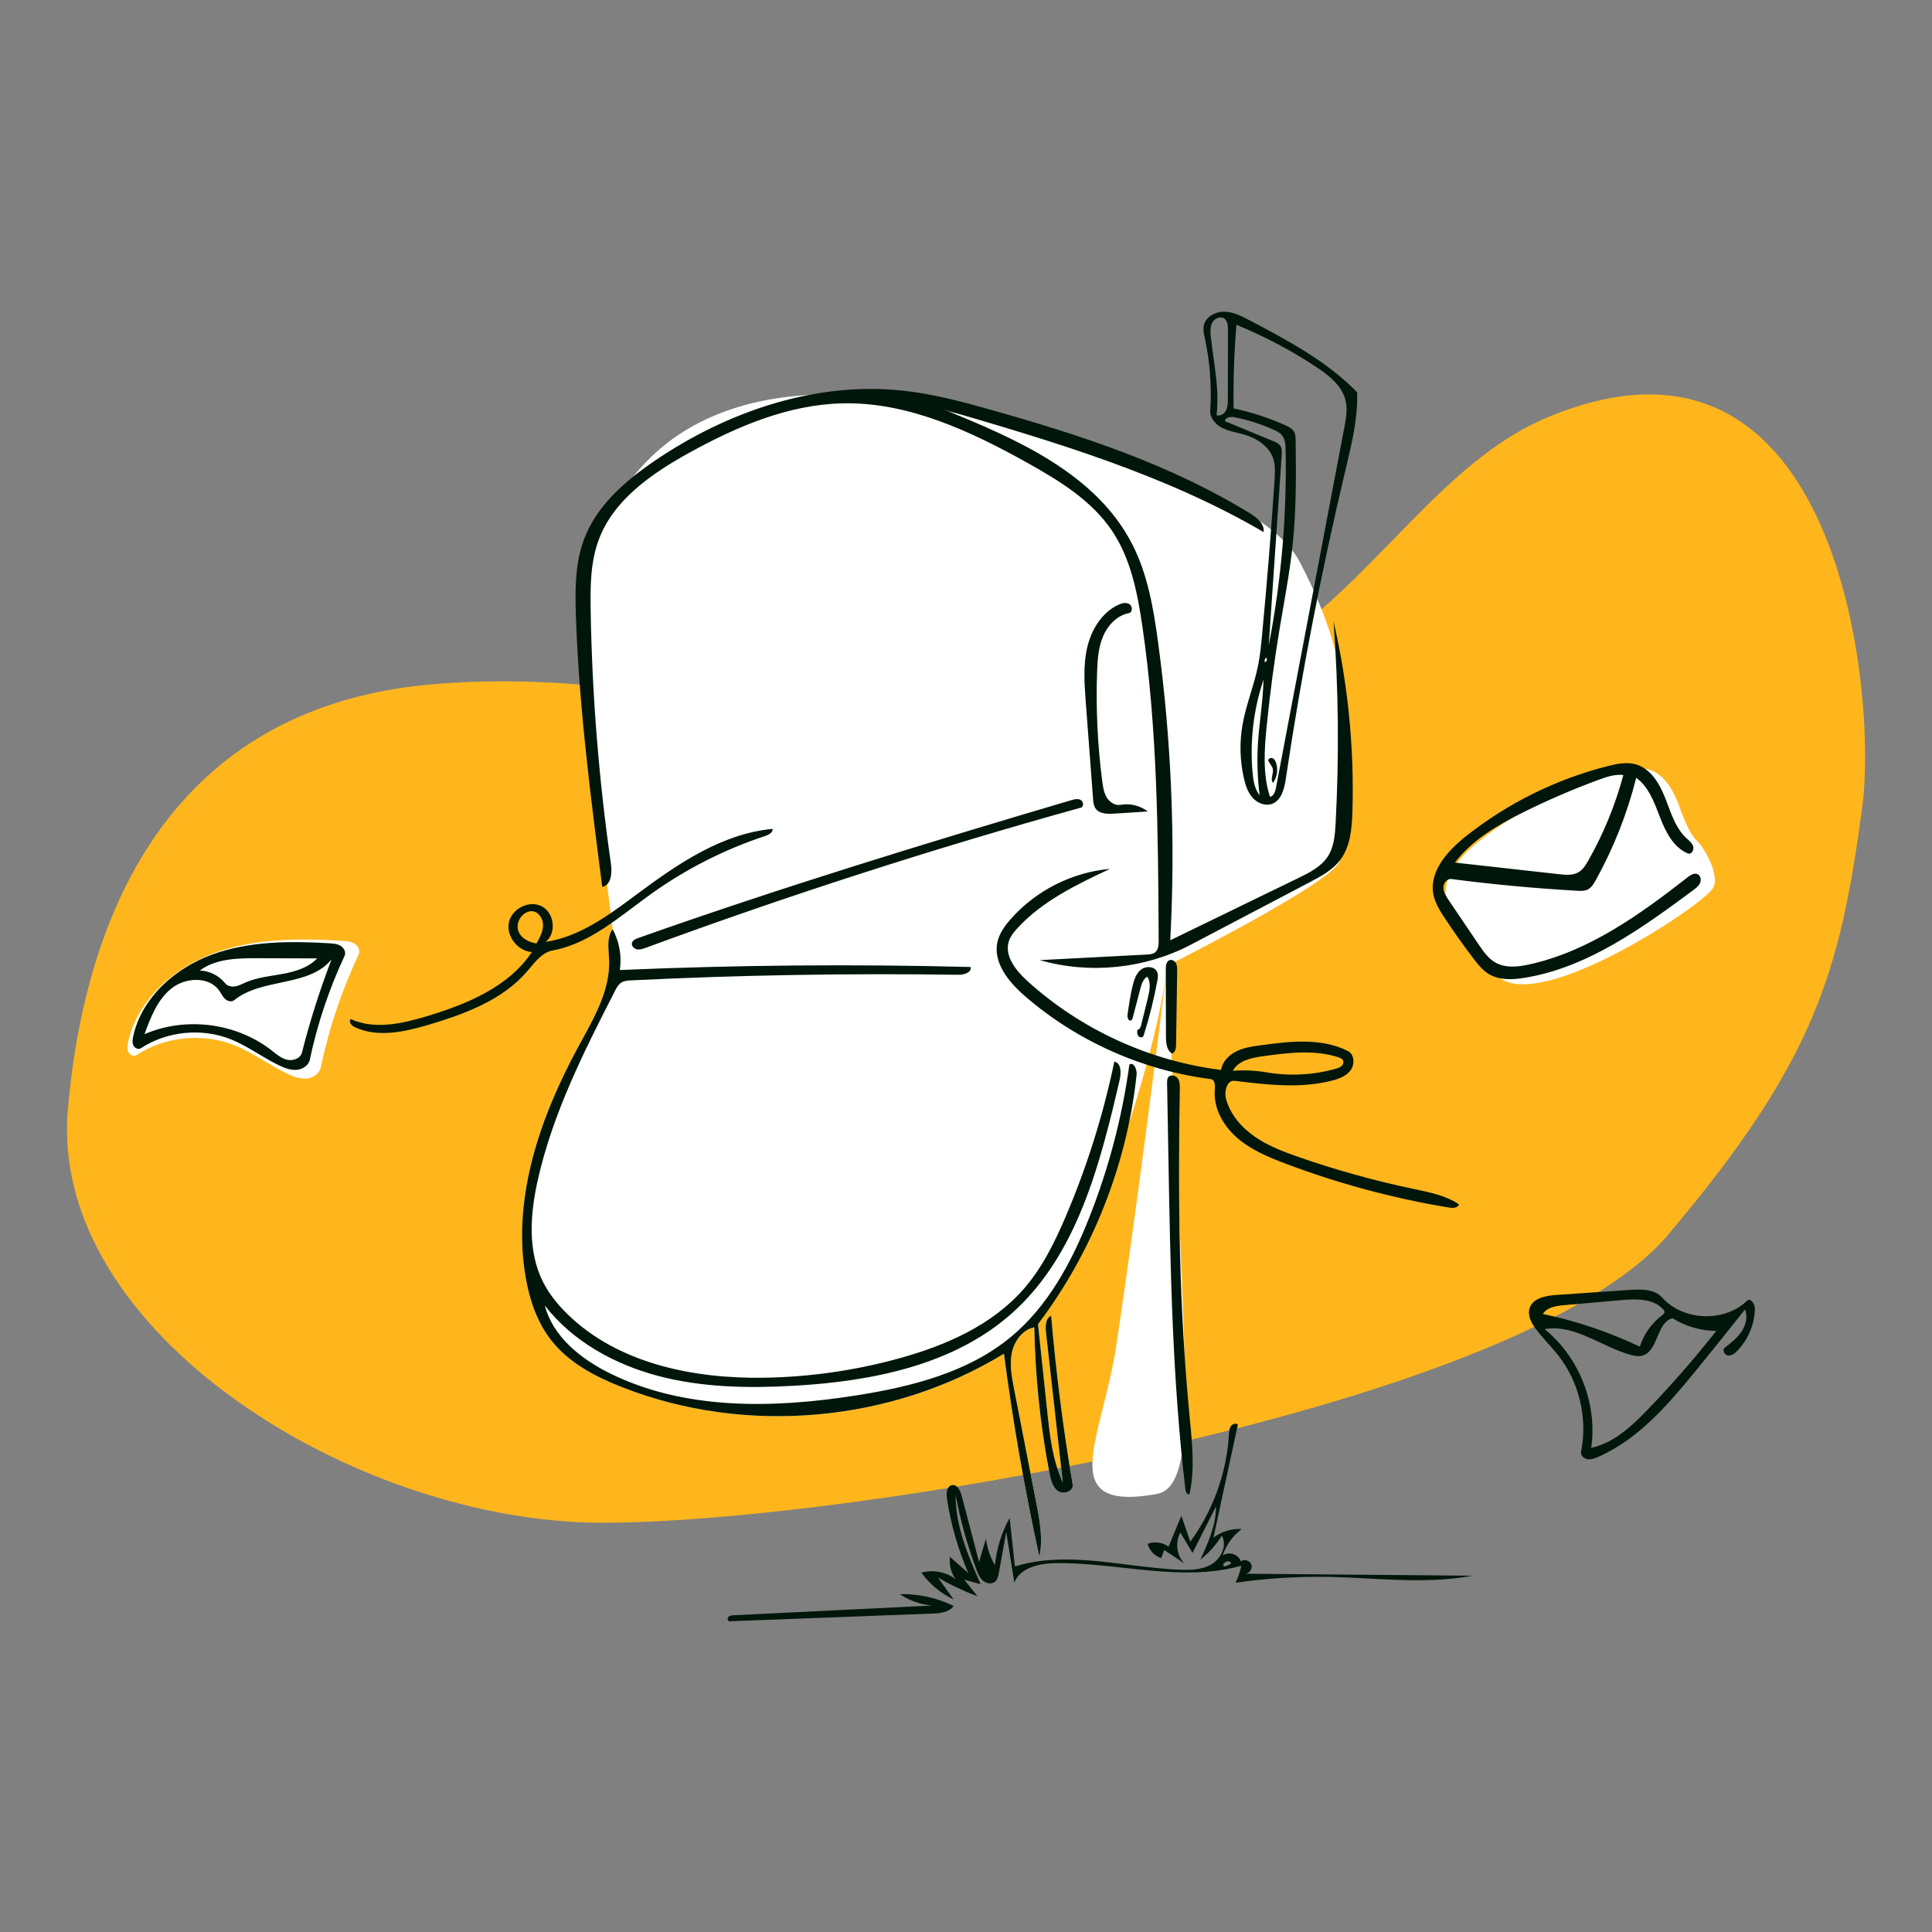 <svg width="750" height="750" viewBox="0 0 750 750" fill="none" xmlns="http://www.w3.org/2000/svg">
<rect x="0" y="0" width="750" height="750" fill="#808080" stroke="none"/>
<g clip-path="url(#clip0_1_2)">
<path fill-rule="evenodd" clip-rule="evenodd" d="M722.926 313.349C714.285 377.774 704.531 411.805 647.602 479.273C590.673 546.742 330.161 591.126 233.85 591.126C137.539 591.126 18.846 516.86 26.337 430.811C33.828 344.762 72.91 274.431 166.454 265.773C262.051 256.925 346.025 297.898 439.879 275.924C521.02 256.925 545.846 184.51 601.576 161.664C714.285 115.458 728.804 269.52 722.926 313.349Z" fill="#FFB61D"/>
<path d="M664.94 344.815C661.756 350.213 621.446 377.523 596.994 381.565C592.263 382.347 587.096 382.616 582.986 380.145C580.558 378.685 578.748 376.409 577.03 374.157C573.1 369.009 569.352 363.722 565.793 358.31C563.923 355.466 562.068 352.498 561.433 349.154C559.75 340.299 566.888 332.346 573.942 326.736C590.157 313.839 609.143 304.443 629.231 299.375C632.787 298.478 636.558 297.718 640.081 298.737C645.799 300.391 649.218 306.177 651.399 311.715C653.581 317.253 655.283 323.311 659.643 327.362C660.639 328.287 668.124 339.418 664.94 344.815Z" fill="white"/>
<path fill-rule="evenodd" clip-rule="evenodd" d="M448.342 580.101C409.22 586.792 427.866 558.358 433.261 522.769C442.126 464.29 453.058 375.422 453.058 375.422C453.058 375.422 460.187 510.836 460.187 543.808C460.187 576.781 453.057 579.295 448.342 580.101Z" fill="white"/>
<path d="M406.541 547.885C407.539 557.302 408.592 566.918 412.594 575.5C410.41 556.066 408.227 536.631 406.044 517.197C405.774 514.797 405.854 511.742 408.062 510.763C409.93 532.708 412.715 554.575 416.408 576.288C416.846 578.866 412.974 580.339 410.8 578.887C408.625 577.435 407.93 574.608 407.435 572.04C403.832 553.33 401.85 534.308 401.521 515.257C396.933 516.16 393.716 520.608 392.788 525.191C391.86 529.773 392.755 534.506 393.648 539.096C396.525 553.869 399.403 568.642 402.28 583.415C403.625 590.325 404.971 597.464 403.486 604.346C397.776 578.275 393.185 551.96 389.731 525.496C345.917 552.288 289.462 557.27 241.633 538.565C231.187 534.48 220.813 529.067 213.913 520.223C208.478 513.257 205.578 504.608 204.058 495.904C198.662 464.991 209.72 433.459 224.729 405.901C230.424 395.444 236.91 384.553 236.45 372.655C236.292 368.559 235.409 364.024 237.801 360.694C238.14 361.311 222.141 246.871 228.559 221.557C244.01 160.616 294.201 152.363 326.337 153.115C347.899 153.619 484.574 180.781 504.32 217.717C530.274 266.263 524.763 307.078 520.154 333.99C518.782 342.004 453.076 374.833 453.058 374.999C449.302 409.919 424.094 486.01 402.953 514.056C404.149 525.332 405.345 536.609 406.541 547.885Z" fill="white"/>
<path fill-rule="evenodd" clip-rule="evenodd" d="M91.062 405.795C78.74 400.876 64.055 402.335 52.946 409.582C51.871 410.283 50.324 409.501 49.792 408.334C49.26 407.167 49.459 405.809 49.731 404.556C53.279 388.228 67.413 375.735 83.132 369.993C98.851 364.252 116.044 364.236 132.753 365.217C134.411 365.315 136.144 365.444 137.559 366.313C138.973 367.183 139.924 369.041 139.219 370.542C132.647 384.539 127.695 399.293 124.496 414.418C123.977 416.87 121.436 418.497 118.933 418.702C116.43 418.906 113.978 417.983 111.706 416.914C104.628 413.582 98.328 408.696 91.062 405.795Z" fill="white"/>
<path fill-rule="evenodd" clip-rule="evenodd" d="M469.807 159.311C470.419 149.945 469.713 140.493 467.716 131.322L467.674 131.126C467.335 129.575 466.986 127.98 467.299 126.428C467.989 122.996 471.802 120.93 475.302 121.002C478.803 121.074 482.045 122.745 485.143 124.377C499.999 132.203 515.122 140.226 526.819 152.273C527.186 162.026 524.887 171.65 522.618 181.151L522.405 182.044C512.933 221.755 505.176 261.876 499.164 302.256C498.588 306.126 497.495 310.692 493.824 312.047C491.191 313.02 488.129 311.777 486.259 309.684C484.388 307.591 483.494 304.813 482.87 302.076C481.331 295.323 481.145 288.265 482.328 281.441C483.051 277.268 484.274 273.209 485.497 269.149L485.498 269.147C486.595 265.503 487.693 261.857 488.431 258.127C489.168 254.398 489.54 250.606 489.9 246.821C491.817 226.694 493.443 206.54 494.778 186.366C494.967 183.515 495.138 180.574 494.205 177.874C492.544 173.072 487.705 170.036 482.818 168.645C481.976 168.405 481.12 168.201 480.265 167.997C478.273 167.522 476.283 167.047 474.467 166.122C471.87 164.799 469.617 162.219 469.807 159.311ZM478.884 158.541C485.793 159.999 492.544 162.2 498.984 165.095C500.281 165.678 501.644 166.36 502.345 167.597C502.917 168.607 502.95 169.824 502.967 170.985C503.169 184.62 503.212 198.292 501.768 211.852C500.903 219.972 499.509 228.021 498.114 236.069C497.673 238.616 497.231 241.164 496.807 243.713C494.706 256.33 493.015 269.014 491.737 281.74C490.81 290.974 490.131 300.518 493.004 309.342C494.477 309.073 495.044 307.298 495.324 305.826L521.867 165.919C522.511 162.529 523.153 159.024 522.395 155.658C521.069 149.765 515.838 145.667 510.795 142.342C501.086 135.942 490.752 130.491 479.988 126.092C479.093 136.882 478.724 147.715 478.884 158.541ZM492.535 250.426C497.395 225.476 499.59 200.007 499.072 174.593C499.033 172.673 498.93 170.61 497.756 169.091C496.896 167.978 495.581 167.326 494.297 166.751C489.475 164.591 484.406 162.984 479.221 161.971C477.72 161.678 475.514 161.996 475.579 163.524L494.217 171.225C495.311 171.677 496.475 172.188 497.093 173.197C497.699 174.186 497.64 175.429 497.561 176.586L492.535 250.426ZM475.191 123.624C473.655 122.605 471.434 123.655 470.579 125.288C469.723 126.921 469.853 128.875 470.047 130.708C470.332 133.398 470.706 136.089 471.081 138.781C472.121 146.248 473.161 153.718 472.277 161.17C473.687 161.654 475.26 160.66 475.944 159.336C476.628 158.012 476.645 156.457 476.648 154.966L476.695 128.094C476.698 126.452 476.56 124.531 475.191 123.624ZM488.992 308.736C488.145 302.095 487.923 295.375 488.33 288.693C488.548 285.12 488.944 281.559 489.34 277.999C489.865 273.291 490.389 268.585 490.498 263.852C486.627 275.374 485.166 287.699 486.234 299.806C486.512 302.955 487.028 306.258 488.992 308.736ZM491.122 257.046C491.745 256.767 492.006 255.892 491.639 255.317C491.006 255.629 490.738 256.512 491.089 257.123L491.122 257.046ZM485.334 199.342C454.528 180.344 419.694 168.961 384.859 159.139C373.724 155.999 362.495 152.99 350.997 151.702C316.928 147.886 282.39 159.64 254.062 178.947C242.701 186.691 231.74 196.215 226.831 209.058C223.189 218.587 223.215 229.077 223.566 239.272C224.777 274.434 229.289 309.389 233.795 344.282C237.319 343.646 237.667 338.773 237.156 335.23C232.471 302.69 229.843 269.853 229.295 236.982C229.142 227.765 229.19 218.315 232.38 209.666C238.154 194.008 253.047 183.769 267.66 175.71C286.067 165.561 306.075 157.028 327.089 156.576C352.544 156.027 376.671 167.318 398.908 179.719C411.304 186.632 423.874 194.353 431.76 206.154C438.921 216.871 441.523 229.931 443.402 242.682C449.366 283.151 449.584 324.22 449.791 365.126C449.8 366.781 449.698 368.677 448.402 369.706C447.516 370.409 446.305 370.497 445.175 370.556L403.647 372.718C422.999 378.281 444.465 376.087 462.291 366.723L508.434 342.482C512.74 340.22 517.186 337.843 520.154 333.989C524.239 328.685 524.824 321.549 525.017 314.857C525.729 290.14 523.257 265.334 517.683 241.244C519.615 267.304 519.883 293.487 518.485 319.581C518.246 324.037 517.889 328.712 515.466 332.459C512.877 336.462 508.378 338.729 504.091 340.812L454.293 365.016C456.354 326.323 454.755 287.437 449.525 249.045C447.766 236.132 445.522 223.038 439.613 211.423C425.648 183.973 394.737 170.394 366.169 158.889C408.88 171.384 452.079 184.086 490.504 206.534C491.003 203.433 488.007 200.991 485.334 199.342ZM644.48 317.451C646.694 323.157 649.807 329.24 655.528 331.415C656.883 331.52 657.693 329.722 657.248 328.438C656.877 327.365 656.003 326.584 655.145 325.816C655.048 325.729 654.951 325.643 654.856 325.556C654.784 325.492 654.713 325.427 654.643 325.362C651.003 321.979 649.215 317.198 647.455 312.489C647.107 311.557 646.76 310.629 646.399 309.714C644.218 304.176 640.799 298.391 635.081 296.736C631.558 295.717 627.787 296.477 624.231 297.374C604.142 302.443 585.157 311.838 568.942 324.735C561.888 330.345 554.75 338.299 556.433 347.153C557.068 350.497 558.923 353.466 560.793 356.31C564.351 361.721 568.1 367.008 572.03 372.157C573.748 374.409 575.558 376.685 577.986 378.144C582.096 380.615 587.263 380.346 591.994 379.564C616.446 375.522 637.374 360.326 657.288 345.573C658.325 344.805 659.403 343.987 659.94 342.815C660.477 341.642 660.248 340.01 659.109 339.405C657.803 338.711 656.263 339.669 655.098 340.581C636.567 355.09 616.771 369.267 593.794 374.364C589.438 375.33 584.638 375.899 580.719 373.766C577.786 372.171 575.806 369.302 573.937 366.536L562.345 349.385C561.369 347.941 560.357 346.388 560.321 344.645C560.285 342.902 561.693 341.016 563.422 341.241C579.67 343.354 595.995 344.873 612.354 345.794C613.656 345.867 615.018 345.926 616.205 345.384C617.733 344.686 618.665 343.14 619.48 341.671C626.406 329.186 631.696 315.795 635.173 301.948C639.796 305.263 641.953 310.877 644.011 316.234C644.168 316.641 644.324 317.048 644.48 317.451ZM630.18 300.852C627.084 312.433 622.505 323.616 616.589 334.041C615.598 335.789 614.497 337.589 612.763 338.604C610.556 339.896 607.811 339.653 605.27 339.369L564.798 334.853C571.513 325.98 581.488 320.221 591.455 315.273C600.889 310.589 610.575 306.411 620.456 302.762C623.584 301.607 626.865 300.488 630.18 300.852ZM406.54 547.884C407.539 557.301 408.592 566.917 412.594 575.5L406.043 517.196C405.774 514.796 405.854 511.741 408.061 510.762C409.93 532.708 412.715 554.575 416.408 576.288C416.846 578.865 412.974 580.338 410.799 578.886C408.625 577.434 407.929 574.607 407.435 572.04C403.831 553.33 401.85 534.307 401.521 515.256C396.933 516.16 393.716 520.607 392.788 525.19C391.86 529.773 392.754 534.505 393.648 539.095L402.279 583.414C403.625 590.324 404.971 597.464 403.486 604.345C397.776 578.274 393.185 551.959 389.731 525.495C345.917 552.287 289.462 557.269 241.633 538.565C231.187 534.48 220.812 529.066 213.913 520.223C208.478 513.256 205.578 504.607 204.058 495.903C198.662 464.99 209.72 433.458 224.729 405.9C225.12 405.182 225.515 404.462 225.911 403.74C231.282 393.943 236.878 383.736 236.45 372.655C236.422 371.923 236.37 371.176 236.319 370.425C236.081 366.976 235.836 363.428 237.801 360.694C240.436 365.487 241.439 371.159 240.609 376.566C285.968 374.614 331.394 374.22 376.78 375.387C377.309 377.474 374.286 378.443 372.134 378.411C329.779 377.779 287.403 378.501 245.094 380.574C243.755 380.64 242.348 380.727 241.212 381.441C240.017 382.191 239.321 383.508 238.679 384.764C226.671 408.259 214.624 432.096 208.82 457.836C205.835 471.072 204.692 485.559 210.809 497.671C213.13 502.265 216.412 506.323 220.077 509.938C239.751 529.344 269.212 535.293 296.843 534.829C314.478 534.532 332.074 531.997 349.075 527.304C367.099 522.328 385.074 514.485 397.377 500.404C404.601 492.135 409.512 482.122 413.812 472.018C422.023 452.727 428.321 432.622 432.583 412.094C435.253 412.656 435.29 416.43 434.674 419.087C427.053 451.963 418.196 487.006 393.096 509.564C370.426 529.938 338.481 536.257 308.049 537.961C290.47 538.945 272.614 538.638 255.587 534.156C238.561 529.675 222.303 520.711 211.494 506.813C214.647 518.834 225.326 527.413 236.444 532.964C265.635 547.541 300.107 546.771 332.34 541.704C353.812 538.328 375.851 532.789 392.561 518.889C406.844 507.008 415.947 490.04 422.798 472.77C430.382 453.655 435.643 433.618 438.429 413.243C440.163 412.147 441.449 415.212 441.229 417.252C437.473 452.173 424.094 486.009 402.953 514.055L406.54 547.884ZM386.24 607.599C384.377 604.454 383.178 600.918 382.743 597.288L380.067 606.357L373.313 580.6C372.789 578.602 371.514 576.102 369.494 576.531C367.53 576.948 367.309 579.644 367.602 581.631C369.073 591.623 371.879 601.417 375.922 610.673L368.74 604.37C368.391 607.371 369.18 610.49 370.915 612.962C367.174 610.207 362.156 609.268 357.672 610.484C360.877 614.936 365.227 618.556 370.187 620.898L364.119 612.427C369.024 615.258 374.163 617.685 379.467 619.673L374.325 613.225L380.679 614.986C375.817 603.926 370.864 592.444 370.982 580.364C372.822 590.191 375.516 599.859 379.023 609.222C379.618 610.809 380.278 612.45 381.544 613.575C382.81 614.701 384.868 615.125 386.194 614.071C387.225 613.252 387.526 611.838 387.76 610.542L390.621 594.672L393.765 614.353C396.148 608.334 403.898 606.825 410.372 606.785C418.92 606.732 427.533 607.673 436.123 608.613H436.124H436.125C451.61 610.306 467.024 611.991 481.861 607.826C481.425 610.12 480.663 612.352 479.605 614.433C491.577 612.69 503.692 611.925 515.788 612.148C520.898 612.243 526.023 612.512 531.149 612.781C544.695 613.492 558.242 614.203 571.515 611.687L483.425 610.913C485.079 610.817 486.347 608.893 485.783 607.335C485.219 605.777 483.014 605.11 481.681 606.094C480.815 603.34 476.921 602.115 474.634 603.878C475.96 599.79 478.582 596.134 482.028 593.566C478.138 593.357 474.188 594.548 471.062 596.872L480.537 553.02C479.735 552.331 478.399 552.794 477.807 553.67C477.222 554.536 477.156 555.639 477.094 556.684L477.093 556.717C476.205 571.691 470.925 586.378 462.075 598.489L458.6 588.434L453.619 600.444C451.362 598.696 448.159 598.255 445.513 599.328C446.189 601.896 448.243 604.056 450.774 604.86L451.953 601.702L459.734 606.914C456.76 603.798 456.116 598.699 458.221 594.94L462.929 602.839L472.057 584.787C472.108 592.035 469.001 598.886 465.957 605.463C469.266 602.871 472.111 599.688 474.316 596.109C476.444 599.878 474.119 604.931 470.418 607.175C466.717 609.418 462.139 609.54 457.815 609.357C451.217 609.078 444.569 608.25 437.929 607.422C423.017 605.563 408.146 603.709 393.981 608.1L391.938 589.266C388.818 594.904 386.866 601.185 386.24 607.599ZM475.114 608.102C474.794 607.719 474.796 607.105 475.118 606.725L475.375 606.822C475.808 605.787 477.627 605.872 477.962 606.943C477.122 607.548 476.137 607.949 475.114 608.102ZM523.24 408C512.981 402.815 500.772 404.214 489.384 405.775C486.166 406.216 482.885 406.679 479.97 408.112C477.055 409.545 474.517 412.14 474.014 415.349C446.2 411.876 419.547 399.634 398.791 380.797C394.286 376.709 389.689 370.887 391.715 365.151C392.352 363.348 393.591 361.827 394.879 360.414C404.557 349.804 417.899 343.423 430.887 337.298C416.167 338.589 402.042 345.749 392.299 356.86C390.066 359.406 388.007 362.251 387.238 365.549C385.339 373.693 391.665 381.333 397.995 386.797C418.195 404.23 443.602 415.551 470.072 418.913C471.659 419.115 471.741 421.347 471.596 422.94C470.951 430.028 474.814 436.945 480.169 441.634C485.525 446.322 492.232 449.137 498.888 451.658C519.5 459.465 540.891 465.216 562.639 468.795C564.076 469.032 566.05 468.92 566.352 467.495C561.333 464.175 555.293 462.91 549.386 461.673C549.067 461.607 548.749 461.54 548.43 461.473C533.455 458.32 518.681 454.214 504.226 449.188C498.296 447.126 492.352 444.874 487.181 441.313C482.011 437.751 477.62 432.72 475.966 426.664C475.15 423.673 476.258 419.208 479.335 419.585C491.865 421.117 504.74 422.63 516.975 419.522C519.744 418.819 522.63 417.758 524.318 415.453C526.005 413.148 525.79 409.289 523.24 408ZM491.634 416.281C487.333 415.54 482.938 415.342 478.588 415.692C480.702 411.677 485.865 410.62 490.362 410.007C500.134 408.677 510.311 407.379 519.674 410.477C520.293 410.682 520.953 410.943 521.288 411.502C521.728 412.238 521.407 413.24 520.781 413.826C520.155 414.413 519.302 414.679 518.476 414.91C509.776 417.341 500.536 417.813 491.634 416.281ZM349.302 618.857C356.5 618.655 363.742 620.247 370.192 623.447C368.468 625.925 365.003 626.272 361.986 626.387L283.136 629.379C282.413 629.29 282.277 628.174 282.789 627.656C283.301 627.138 284.101 627.072 284.828 627.036L361.801 623.282C357.354 622.874 353.015 621.338 349.302 618.857ZM197.557 358.083C196.434 363.457 200.98 369.19 206.455 369.596C197.502 383.089 181.375 389.747 165.88 394.448C156.209 397.381 145.481 399.79 136.261 395.651C135.117 396.35 136.337 398.072 137.545 398.654C146.517 402.977 157.154 400.568 166.698 397.72C180.693 393.543 195.12 388.145 204.643 377.071C205.033 376.618 205.421 376.152 205.812 375.682V375.681H205.813C208.264 372.735 210.82 369.663 214.505 368.981C226.37 366.787 236.252 359.356 246.016 352.013L246.017 352.012L246.018 352.011C248.232 350.346 250.44 348.685 252.664 347.092C266.184 337.402 281.179 329.774 296.971 324.554C298.366 324.092 300.062 323.237 299.938 321.773C280.358 323.57 263.243 335.246 247.462 346.975L246.936 347.367C236.211 355.34 225.003 363.672 211.806 365.648C216.117 362.248 215.207 354.392 210.343 351.845C205.48 349.298 198.681 352.709 197.557 358.083ZM201.211 361.367C200.331 358.76 201.69 355.659 204.104 354.339C204.789 353.964 205.555 353.714 206.337 353.713C208.914 353.711 210.797 356.468 210.814 359.046C210.831 361.624 209.524 364.001 208.254 366.245C205.283 365.79 202.173 364.214 201.211 361.367ZM494.203 303.925C493.473 303.112 493.697 302.018 493.93 300.884C494.094 300.083 494.262 299.262 494.101 298.508C493.96 297.853 493.579 297.296 493.196 296.737C492.857 296.242 492.517 295.746 492.343 295.18C492.383 294.432 493.383 294.048 494.065 294.359C494.747 294.669 495.128 295.401 495.366 296.111C496.234 298.703 495.788 301.699 494.203 303.925ZM428.196 247.051C430.021 242.726 433.638 238.89 438.249 238.012C439.742 237.728 439.695 235.267 438.388 234.494C437.08 233.72 435.401 234.178 434.029 234.83C427.64 237.872 423.606 244.566 422.025 251.463C420.445 258.361 420.967 265.544 421.499 272.6L424.324 310.107C424.42 311.382 424.537 312.721 425.247 313.785C426.693 315.951 429.795 316.019 432.394 315.854L445.552 315.018C442.628 312.726 438.703 311.762 435.05 312.436C432.916 312.831 430.773 311.423 429.642 309.571C428.512 307.719 428.181 305.503 427.9 303.352C426.067 289.276 425.394 275.049 425.891 260.862C426.056 256.171 426.372 251.376 428.196 247.051ZM461.793 579.97C461.045 580.512 460.296 579.277 460.187 578.36C455.103 535.618 454.336 492.493 453.575 449.456L453.061 420.443C453.047 419.616 453.059 418.711 453.59 418.078C454.504 416.987 456.427 417.487 457.226 418.665C458.025 419.842 458.026 421.367 457.999 422.79C457.216 465.141 457.73 507.574 461.785 549.738C461.835 550.251 461.885 550.764 461.934 551.278C462.864 560.856 463.808 570.578 461.793 579.97ZM419.518 310.546C418.404 309.934 417.03 310.28 415.812 310.641C359.44 327.313 303.196 344.505 247.781 364.127C246.744 364.494 245.558 365.023 245.32 366.098C245.068 367.235 246.139 368.322 247.285 368.533C248.431 368.744 249.59 368.335 250.684 367.932C306.219 347.503 362.589 329.346 419.608 313.522C420.832 313.182 420.632 311.157 419.518 310.546Z" fill="#00160A"/>
<path fill-rule="evenodd" clip-rule="evenodd" d="M620.366 565.587C619.053 566.164 617.632 566.7 616.22 566.457C614.807 566.215 613.485 564.888 613.769 563.483C616.363 550.636 613.106 536.724 605.078 526.364C602.264 522.733 598.914 519.539 596.173 515.853C594.445 513.531 592.908 510.611 593.784 507.852C595.031 503.927 600.052 502.972 604.161 502.692C613.713 502.041 623.266 501.39 632.818 500.739C637.219 500.439 642.289 500.394 645.227 503.685C653.406 512.846 669.347 513.461 678.208 504.958C679.579 503.642 681.305 506.262 681.251 508.161C681.08 514.134 678.618 520.013 674.482 524.326C673.507 525.343 672.259 526.34 670.856 526.194C669.454 526.048 668.42 524.035 669.538 523.176C671.937 521.334 674.379 519.445 676.061 516.931C677.743 514.417 678.558 511.122 677.412 508.323C671.241 516.129 665.012 523.889 658.724 531.601C647.822 544.972 636.162 558.649 620.366 565.587ZM637.596 526.241C636.027 526.675 634.353 526.341 632.786 525.898C621.511 522.713 611.125 513.904 599.592 515.965C613.039 526.796 620.179 544.955 617.709 562.044C626.569 560.147 633.566 553.532 639.842 546.996C649.13 537.321 657.95 527.196 666.259 516.668C660.287 516.619 654.337 514.896 649.262 511.747C642.993 513.298 643.82 524.519 637.596 526.241ZM645.784 508.453C642.049 504.05 635.337 504.186 629.585 504.691C622.083 505.35 614.581 506.009 607.08 506.668C604.034 506.936 600.536 507.47 598.948 510.083C611.932 512.801 624.591 517.071 636.569 522.771C638.11 517.932 641.197 513.599 645.268 510.563C645.726 510.221 646.25 509.783 646.189 509.215C646.158 508.925 645.973 508.676 645.784 508.453Z" fill="#00160A"/>
<path fill-rule="evenodd" clip-rule="evenodd" d="M89.608 403.455C78.309 398.936 64.844 400.277 54.657 406.934C53.67 407.578 52.252 406.86 51.764 405.788C51.276 404.715 51.459 403.468 51.708 402.317C54.962 387.317 67.923 375.84 82.337 370.565C96.751 365.291 112.517 365.276 127.839 366.178C129.359 366.267 130.948 366.386 132.245 367.185C133.542 367.983 134.415 369.69 133.768 371.069C127.741 383.928 123.201 397.482 120.267 411.376C119.791 413.629 117.461 415.124 115.166 415.312C112.871 415.5 110.622 414.651 108.539 413.669C102.048 410.609 96.271 406.12 89.608 403.455ZM90.9 388.278C89.893 389.096 88.319 388.664 87.371 387.778C86.424 386.891 85.884 385.665 85.139 384.602C81.144 378.903 71.976 379.376 66.541 383.724C61.107 388.072 58.477 394.943 56.083 401.478C72.026 394.553 91.662 397.038 105.378 407.717C107.25 409.175 109.108 410.817 111.414 411.379C113.72 411.94 116.625 410.931 117.209 408.631C120.33 396.343 124.175 384.238 128.718 372.402C120 383.237 101.693 379.509 90.9 388.278ZM87.43 381.73C88.326 382.854 89.951 383.153 91.366 382.899C92.781 382.645 94.067 381.94 95.385 381.367C99.925 379.394 104.953 378.954 109.819 378.052C114.686 377.149 119.706 375.622 123.132 372.05C115.402 372.027 107.672 372.004 99.942 371.98C92.174 371.957 83.803 372.122 77.562 376.748C81.361 376.886 85.063 378.755 87.43 381.73Z" fill="#00160A"/>
<path fill-rule="evenodd" clip-rule="evenodd" d="M452.627 402.42C452.609 395.621 452.591 388.821 452.572 382.022C452.567 380.07 452.562 378.117 452.557 376.164C452.553 374.818 452.779 373.133 454.059 372.714C455.026 372.398 456.092 373.093 456.544 374.006C456.997 374.918 456.992 375.981 456.976 376.999C456.835 386.488 456.694 395.976 456.553 405.464C456.532 406.829 456.304 408.508 455.026 408.987C452.895 407.78 452.634 404.869 452.627 402.42Z" fill="#00160A"/>
<path fill-rule="evenodd" clip-rule="evenodd" d="M439.053 396.126C438.069 396.558 437.561 394.936 437.713 393.872C438.257 390.065 438.803 386.249 439.729 382.516C440.306 380.192 441.137 377.747 443.056 376.316C444.976 374.884 448.272 375.135 449.211 377.337C449.666 378.404 449.476 379.623 449.268 380.764C447.975 387.827 446.235 394.809 444.06 401.652C443.968 401.942 443.867 402.245 443.647 402.456C443.112 402.969 442.146 402.624 441.775 401.982C441.405 401.34 441.453 400.549 441.512 399.81C442.396 399.745 442.808 398.705 443.02 397.845C443.887 394.331 444.754 390.818 445.62 387.304C446.295 384.57 446.91 381.456 445.341 379.118C443.728 380.111 443.123 382.119 442.643 383.951C441.677 387.636 440.712 391.321 439.747 395.006C439.631 395.446 439.47 395.943 439.053 396.126Z" fill="#00160A"/>
</g>
<defs>
<clipPath id="clip0_1_2">
<rect width="750" height="750" fill="white"/>
</clipPath>
</defs>
</svg>
